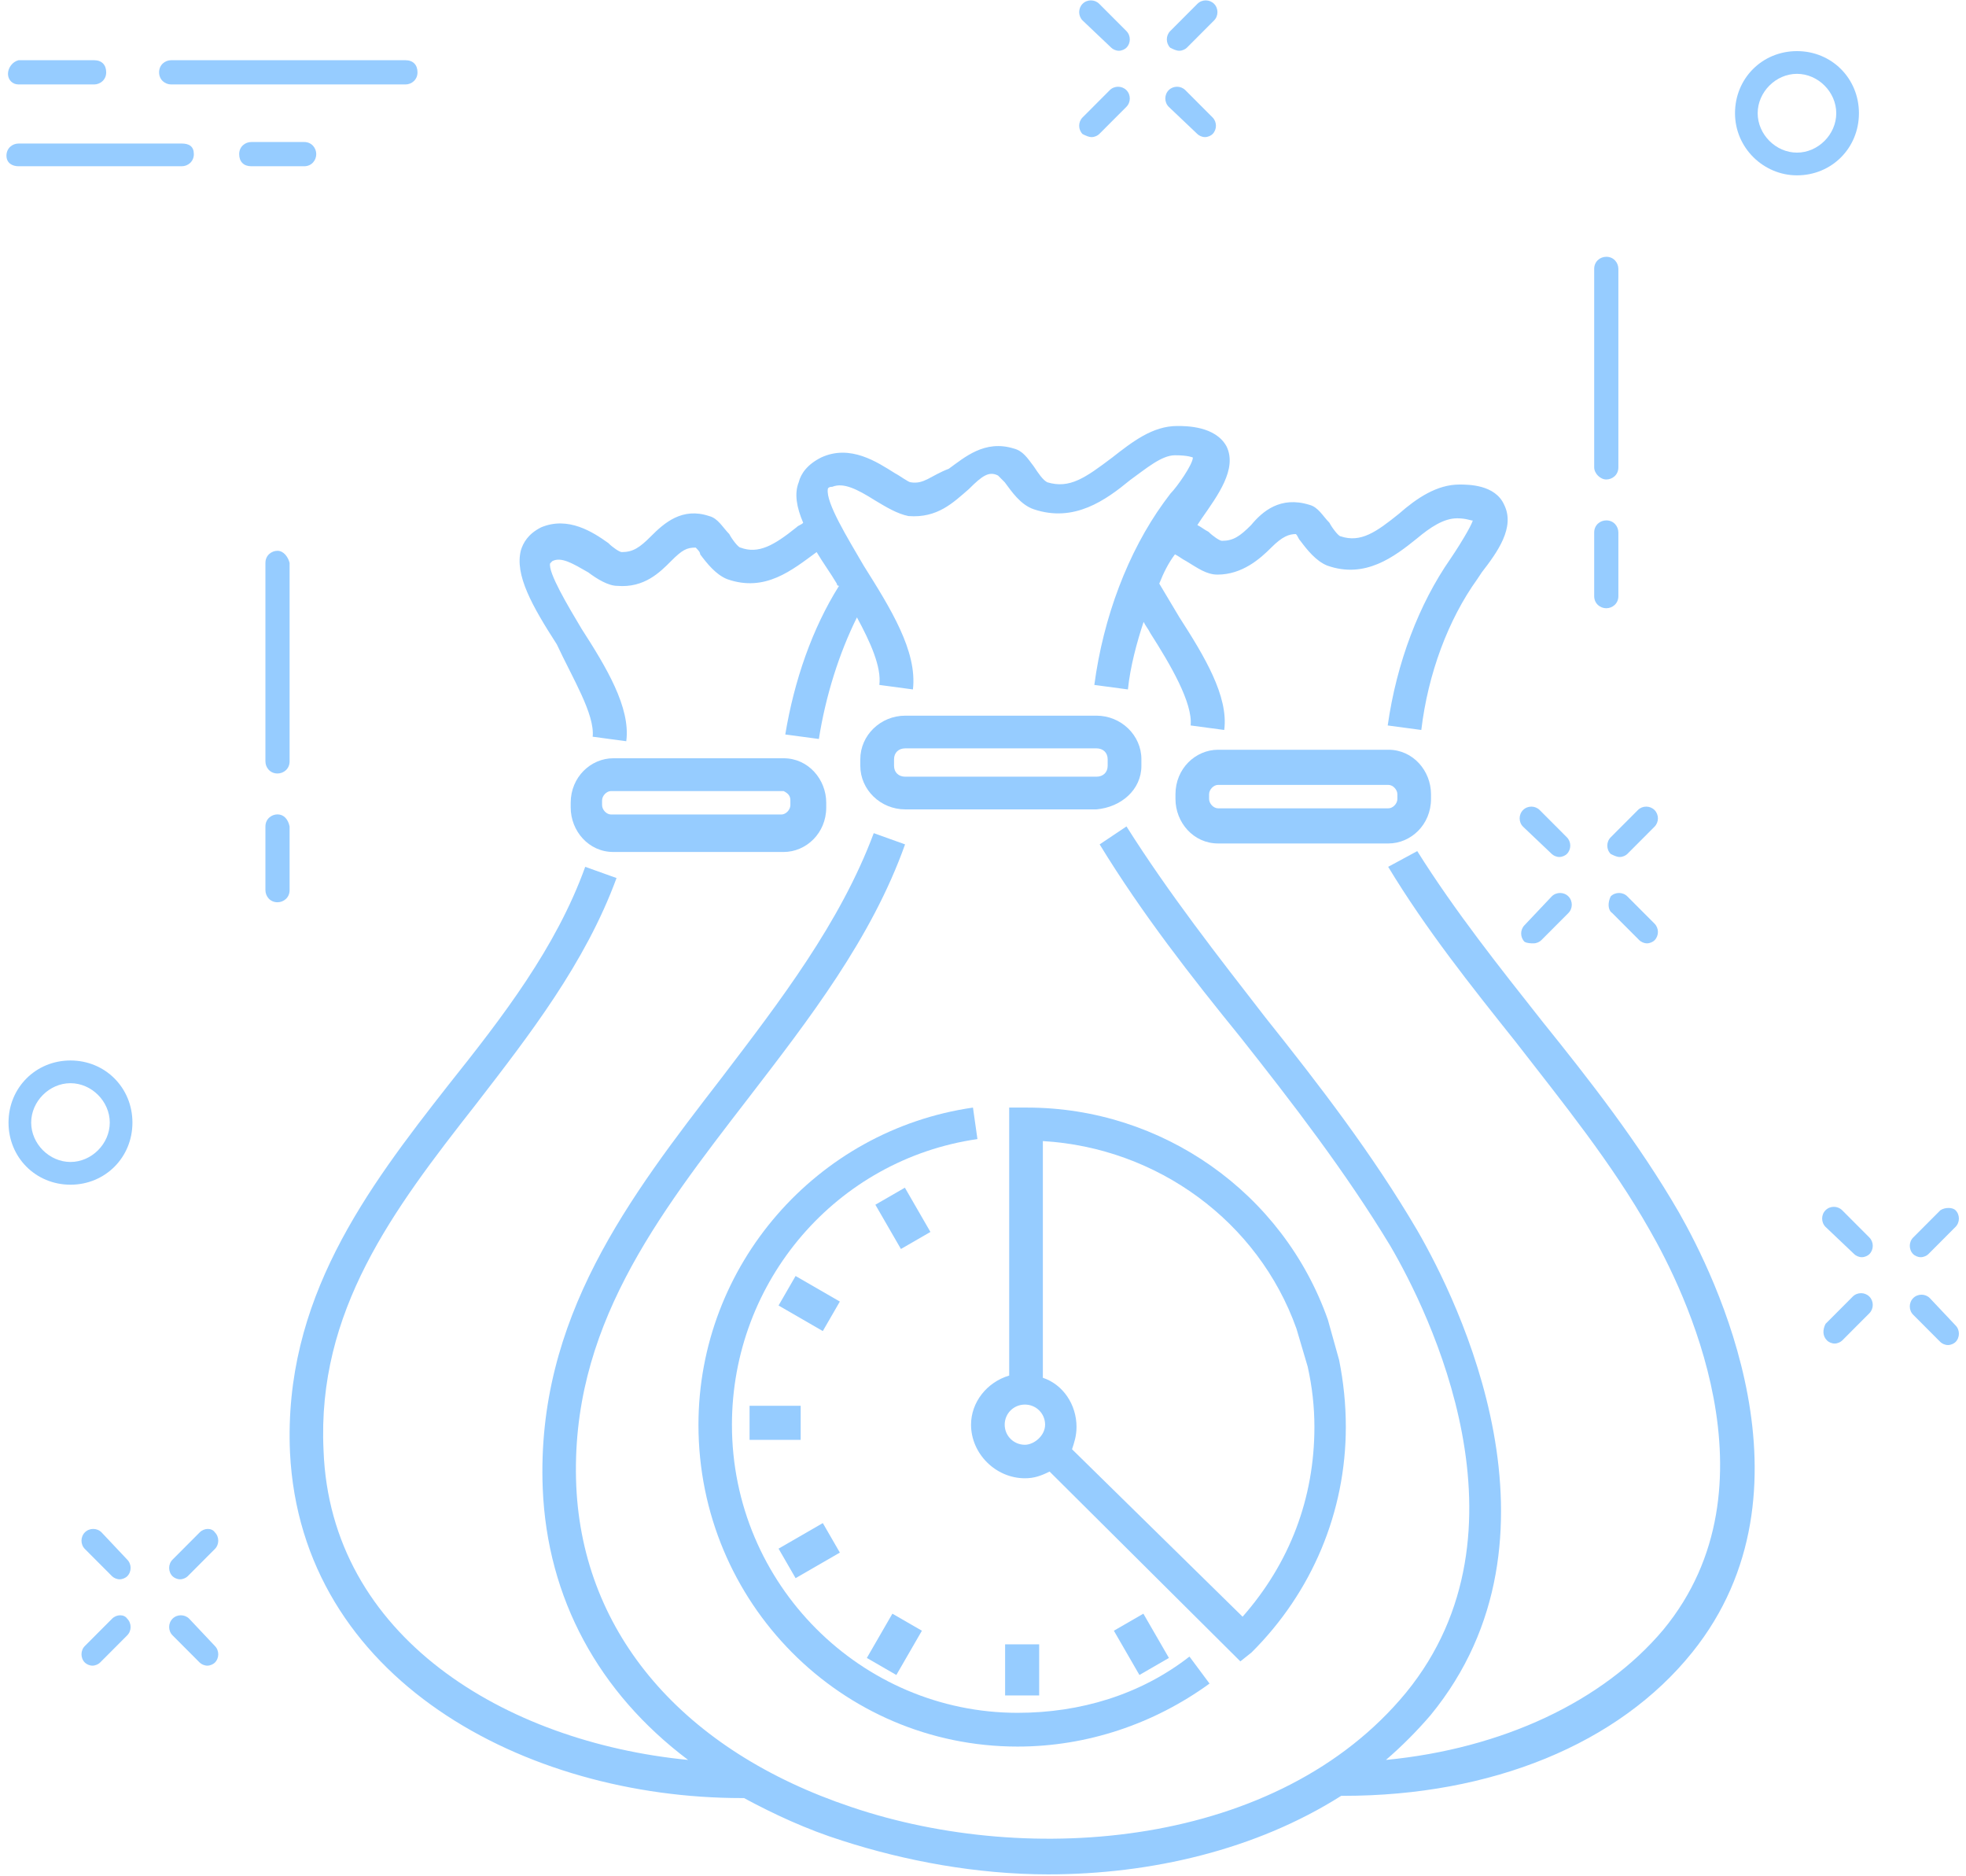 <?xml version="1.0" encoding="UTF-8"?>
<svg width="240px" height="229px" viewBox="0 0 240 229" version="1.1" xmlns="http://www.w3.org/2000/svg" xmlns:xlink="http://www.w3.org/1999/xlink">
    <!-- Generator: Sketch 47.1 (45422) - http://www.bohemiancoding.com/sketch -->
    <title>Mutual Funds</title>
    <desc>Created with Sketch.</desc>
    <defs>
        <rect id="path-1" x="128" y="155" width="1024" height="3093"></rect>
        <filter x="-0.7%" y="-0.2%" width="101.4%" height="100.5%" filterUnits="objectBoundingBox" id="filter-2">
            <feOffset dx="0" dy="2" in="SourceAlpha" result="shadowOffsetOuter1"></feOffset>
            <feGaussianBlur stdDeviation="2" in="shadowOffsetOuter1" result="shadowBlurOuter1"></feGaussianBlur>
            <feColorMatrix values="0 0 0 0 0   0 0 0 0 0   0 0 0 0 0  0 0 0 0.5 0" type="matrix" in="shadowBlurOuter1"></feColorMatrix>
        </filter>
    </defs>
    <g id="Welcome" stroke="none" stroke-width="1" fill="none" fill-rule="evenodd">
        <g id="What-We-Offer" transform="translate(-193, -1183)">
            <g id="Rectangle-14">
                <use fill="black" fill-opacity="1" filter="url(#filter-2)" xlink:href="#path-1"></use>
                <use fill="#FFFFFF" fill-rule="evenodd" xlink:href="#path-1"></use>
            </g>
            <g id="Mutual-Funds" transform="translate(193, 1183)" fill-rule="nonzero" fill="#96CCFF">
                <path d="M118.776,135.177 C99.705,137.923 85.265,154.399 85.265,173.896 C85.265,195.589 102.702,213.164 124.225,213.164 C132.671,213.164 140.844,210.418 147.655,205.475 L145.203,202.18 C139.209,206.848 131.853,209.045 124.225,209.045 C105.154,209.045 89.352,193.392 89.352,173.896 C89.352,156.321 102.157,141.493 119.321,139.021 L118.776,135.177 Z" id="Shape"></path>
                <rect id="Rectangle-path" transform="translate(110.221, 148.695) rotate(-30.001) translate(-110.221, -148.695) " x="108.142" y="145.575" width="4.159" height="6.239"></rect>
                <rect id="Rectangle-path" transform="translate(98.783, 159.093) rotate(-59.994) translate(-98.783, -159.093) " x="96.704" y="155.973" width="4.159" height="6.239"></rect>
                <rect id="Rectangle-path" x="91.504" y="171.571" width="6.239" height="4.159"></rect>
                <rect id="Rectangle-path" transform="translate(98.783, 189.248) rotate(59.999) translate(-98.783, -189.248) " x="96.704" y="186.128" width="4.159" height="6.239"></rect>
                <rect id="Rectangle-path" transform="translate(109.181, 200.686) rotate(-149.999) translate(-109.181, -200.686) " x="107.102" y="197.566" width="4.159" height="6.239"></rect>
                <rect id="Rectangle-path" x="122.699" y="200.686" width="4.159" height="6.239"></rect>
                <rect id="Rectangle-path" transform="translate(139.336, 200.686) rotate(-30.006) translate(-139.336, -200.686) " x="137.257" y="197.566" width="4.159" height="6.239"></rect>
                <path d="M152.785,201.675 C160.183,194.317 164.292,184.506 164.292,174.149 C164.292,171.424 164.018,168.699 163.47,165.973 L162.1,161.068 C156.621,145.533 141.827,135.177 125.389,135.177 L123.197,135.177 L123.197,167.881 C120.458,168.699 118.54,171.152 118.54,173.877 C118.54,177.42 121.553,180.418 125.115,180.418 C126.211,180.418 127.033,180.145 128.129,179.6 L151.416,202.765 L152.785,201.675 Z M125.115,176.33 C123.745,176.33 122.649,175.24 122.649,173.877 C122.649,172.514 123.745,171.424 125.115,171.424 C126.485,171.424 127.581,172.514 127.581,173.877 C127.581,175.24 126.211,176.33 125.115,176.33 Z M130.868,176.875 C131.142,176.057 131.416,175.24 131.416,174.149 C131.416,171.424 129.772,168.971 127.307,168.154 L127.307,139.265 C141.279,140.083 153.607,149.076 158.265,162.158 L159.635,166.791 C160.183,169.244 160.457,171.697 160.457,174.149 C160.457,182.87 157.443,190.774 151.69,197.315 L130.868,176.875 Z" id="Shape"></path>
                <path d="M139.336,93.463 L139.336,92.665 C139.336,89.739 136.866,87.345 133.846,87.345 L110.512,87.345 C107.493,87.345 105.022,89.739 105.022,92.665 L105.022,93.463 C105.022,96.389 107.493,98.783 110.512,98.783 L133.846,98.783 C136.866,98.517 139.336,96.389 139.336,93.463 Z M135.219,93.463 C135.219,94.261 134.67,94.793 133.846,94.793 L110.512,94.793 C109.689,94.793 109.14,94.261 109.14,93.463 L109.14,92.665 C109.14,91.867 109.689,91.335 110.512,91.335 L133.846,91.335 C134.67,91.335 135.219,91.867 135.219,92.665 L135.219,93.463 Z" id="Shape"></path>
                <path d="M72.351,89.915 L76.452,90.465 C76.999,86.342 73.992,81.396 70.985,76.724 C69.344,73.976 66.884,69.854 67.157,68.755 C67.157,68.755 67.157,68.755 67.43,68.48 C68.524,67.93 69.891,68.755 71.805,69.854 C72.898,70.678 74.265,71.503 75.359,71.503 C78.639,71.777 80.553,69.854 81.92,68.48 C83.287,67.106 83.834,66.831 84.927,66.831 C85.201,67.106 85.474,67.381 85.474,67.655 C86.294,68.755 87.388,70.129 88.755,70.678 C93.403,72.327 96.683,69.579 99.691,67.381 C99.691,67.381 99.691,67.381 99.691,67.381 C100.511,68.755 101.331,69.854 102.151,71.228 C102.151,71.228 102.151,71.503 102.425,71.503 C99.144,76.724 96.957,83.045 95.863,89.64 L99.964,90.19 C100.784,84.968 102.425,79.747 104.612,75.35 C106.252,78.373 107.619,81.396 107.346,83.594 L111.446,84.144 C111.993,79.472 108.713,74.251 105.432,69.029 C103.518,65.732 100.784,61.335 101.058,59.686 C101.058,59.686 101.058,59.411 101.604,59.411 C102.971,58.861 104.612,59.686 106.799,61.06 C108.166,61.884 109.533,62.709 110.9,62.984 C114.454,63.258 116.367,61.335 118.281,59.686 C119.922,58.037 120.742,57.487 121.835,58.037 C122.109,58.312 122.382,58.587 122.655,58.861 C123.476,59.961 124.569,61.61 126.21,62.159 C131.131,63.808 134.958,61.06 137.965,58.587 C139.879,57.213 141.793,55.564 143.433,55.564 C143.433,55.564 143.433,55.564 143.433,55.564 C145.074,55.564 145.62,55.838 145.62,55.838 C145.62,56.663 143.707,59.411 142.886,60.235 L142.066,61.335 C137.692,67.381 134.685,75.35 133.591,83.594 L137.692,84.144 C137.965,81.396 138.786,78.373 139.606,75.9 C139.879,76.449 140.153,76.724 140.426,77.274 C142.886,81.121 145.62,85.793 145.347,88.541 L149.448,89.091 C149.995,84.968 146.987,80.022 143.98,75.35 C143.16,73.976 142.34,72.602 141.519,71.228 C142.066,69.854 142.613,68.755 143.433,67.655 C143.98,67.93 144.253,68.205 144.8,68.48 C146.167,69.304 147.261,70.129 148.628,70.129 C151.635,70.129 153.822,68.205 155.189,66.831 C156.556,65.457 157.376,65.182 158.196,65.182 C158.47,65.457 158.47,65.732 158.743,66.006 C159.563,67.106 160.657,68.48 162.024,69.029 C166.671,70.678 170.226,67.93 172.959,65.732 C174.6,64.358 176.24,63.258 177.881,63.258 C177.881,63.258 177.881,63.258 177.881,63.258 C178.974,63.258 179.521,63.533 179.794,63.533 C179.521,64.358 178.154,66.556 177.607,67.381 L177.06,68.205 C173.233,73.701 170.499,80.846 169.405,88.541 L173.506,89.091 C174.326,82.22 176.787,75.625 180.341,70.678 L180.888,69.854 C182.802,67.381 184.989,64.358 183.622,61.61 C182.528,59.136 179.247,59.136 178.154,59.136 C178.154,59.136 178.154,59.136 178.154,59.136 C175.42,59.136 172.959,60.785 170.772,62.709 C168.038,64.907 166.125,66.281 163.664,65.457 C163.391,65.457 162.571,64.358 162.297,63.808 C161.477,62.984 160.93,61.884 159.837,61.61 C156.283,60.51 154.095,62.434 152.729,64.083 C151.362,65.457 150.541,66.006 149.174,66.006 C148.901,66.006 148.081,65.457 147.534,64.907 C146.987,64.632 146.714,64.358 146.167,64.083 L146.714,63.258 C148.628,60.51 151.088,57.213 149.721,54.464 C148.354,51.991 144.8,51.991 143.707,51.991 C143.707,51.991 143.707,51.991 143.707,51.991 C140.699,51.991 138.239,53.915 135.778,55.838 C132.498,58.312 130.584,59.686 127.85,58.861 C127.303,58.587 126.756,57.762 126.21,56.938 C125.389,55.838 124.843,55.014 123.749,54.739 C120.195,53.64 117.734,55.838 115.821,57.213 C113.634,58.037 112.813,59.136 111.173,58.861 C110.9,58.861 109.806,58.037 109.259,57.762 C107.072,56.388 103.791,54.19 100.237,55.838 C98.597,56.663 97.777,57.762 97.503,58.861 C96.957,60.235 97.23,61.884 98.05,63.808 C97.777,64.083 97.503,64.083 97.23,64.358 C94.496,66.556 92.582,67.655 90.395,66.831 C90.122,66.831 89.302,65.732 89.028,65.182 C88.208,64.358 87.661,63.258 86.568,62.984 C83.287,61.884 81.1,63.808 79.46,65.457 C78.093,66.831 77.273,67.381 75.906,67.381 C75.632,67.381 74.812,66.831 74.265,66.281 C72.351,64.907 69.344,62.984 66.063,64.358 C64.423,65.182 63.876,66.281 63.603,67.106 C62.783,70.129 64.97,73.976 67.977,78.648 C69.891,82.77 72.625,87.167 72.351,89.915 Z" id="Shape"></path>
                <path d="M74.867,92.544 C72.131,92.544 69.668,94.832 69.668,97.977 L69.668,98.549 C69.668,101.409 71.857,103.982 74.867,103.982 L95.664,103.982 C98.4,103.982 100.863,101.695 100.863,98.549 L100.863,97.977 C100.863,95.118 98.674,92.544 95.664,92.544 L74.867,92.544 L74.867,92.544 Z M96.485,97.691 L96.485,98.263 C96.485,98.835 95.937,99.407 95.39,99.407 L74.594,99.407 C74.046,99.407 73.499,98.835 73.499,98.263 L73.499,97.691 C73.499,97.119 74.046,96.548 74.594,96.548 L95.664,96.548 C96.211,96.834 96.485,97.119 96.485,97.691 Z" id="Shape"></path>
                <path d="M204.956,147.969 C200.042,139.479 194.035,131.81 188.301,124.69 C183.113,118.117 177.653,111.27 173.011,103.875 L169.462,105.793 C174.103,113.461 179.564,120.308 185.025,127.155 C190.758,134.549 196.765,141.944 201.407,150.16 C205.502,157.28 217.516,181.381 203.045,198.909 C195.673,207.673 183.386,213.424 169.189,214.794 C171.1,213.15 173.011,211.233 174.649,209.316 C192.397,187.68 177.926,158.65 173.011,150.16 C167.55,140.848 160.997,132.358 154.445,124.142 C148.711,116.747 142.704,109.079 137.516,100.863 L134.24,103.054 C139.428,111.544 145.434,119.212 151.441,126.607 C157.721,134.549 164.274,143.039 169.735,152.077 C174.376,160.019 187.755,186.859 171.646,206.577 C156.083,225.475 125.776,227.939 103.933,220.545 C83.455,213.698 71.168,199.457 70.349,181.381 C69.53,162.21 80.179,148.517 91.373,134.001 C98.745,124.416 106.39,114.556 110.486,103.054 L106.663,101.684 C102.568,112.639 95.196,122.225 88.097,131.536 C76.902,146.052 65.435,160.841 66.254,181.655 C66.8,195.075 73.08,206.577 84.001,214.794 C61.612,212.603 40.315,199.731 39.496,176.999 C38.677,160.019 47.96,147.695 58.063,134.823 C64.616,126.333 71.441,117.569 75.264,107.162 L71.441,105.793 C67.892,115.652 61.339,124.142 54.786,132.358 C44.684,145.23 34.582,158.65 35.401,177.273 C36.766,204.934 64.069,219.449 90.554,219.449 C90.554,219.449 90.554,219.449 90.827,219.449 C94.377,221.367 98.472,223.284 102.841,224.653 C110.486,227.118 119.223,228.761 127.96,228.761 C140.52,228.761 153.352,225.748 163.728,219.176 C163.728,219.176 163.728,219.176 164.001,219.176 C182.021,219.176 197.584,212.876 206.594,201.648 C222.431,181.929 209.325,155.637 204.956,147.969 Z" id="Shape"></path>
                <path d="M148.695,91.504 C145.958,91.504 143.496,93.792 143.496,96.938 L143.496,97.509 C143.496,100.369 145.685,102.942 148.695,102.942 L169.491,102.942 C172.228,102.942 174.69,100.655 174.69,97.509 L174.69,96.938 C174.69,94.078 172.501,91.504 169.491,91.504 L148.695,91.504 L148.695,91.504 Z M170.586,96.938 L170.586,97.509 C170.586,98.081 170.038,98.653 169.491,98.653 L148.695,98.653 C148.147,98.653 147.6,98.081 147.6,97.509 L147.6,96.938 C147.6,96.366 148.147,95.794 148.695,95.794 L169.491,95.794 C170.038,95.794 170.586,96.366 170.586,96.938 Z" id="Shape"></path>
                <path d="M196.087,58.519 C196.825,58.519 197.563,57.964 197.563,57.039 L197.563,32.819 C197.563,32.079 197.009,31.34 196.087,31.34 C195.349,31.34 194.611,31.894 194.611,32.819 L194.611,57.039 C194.611,57.779 195.349,58.519 196.087,58.519 Z" id="Shape"></path>
                <path d="M196.087,74.234 C196.825,74.234 197.563,73.68 197.563,72.755 L197.563,64.99 C197.563,64.25 197.009,63.511 196.087,63.511 C195.349,63.511 194.611,64.065 194.611,64.99 L194.611,72.755 C194.611,73.68 195.349,74.234 196.087,74.234 Z" id="Shape"></path>
                <path d="M33.878,67.223 C33.14,67.223 32.402,67.778 32.402,68.702 L32.402,92.923 C32.402,93.662 32.955,94.402 33.878,94.402 C34.615,94.402 35.353,93.847 35.353,92.923 L35.353,68.702 C35.169,67.963 34.615,67.223 33.878,67.223 Z" id="Shape"></path>
                <path d="M33.878,99.394 C33.14,99.394 32.402,99.949 32.402,100.873 L32.402,108.639 C32.402,109.378 32.955,110.118 33.878,110.118 C34.615,110.118 35.353,109.563 35.353,108.639 L35.353,100.873 C35.169,99.949 34.615,99.394 33.878,99.394 Z" id="Shape"></path>
                <path d="M189.432,104.223 C189.617,104.408 189.986,104.593 190.354,104.593 C190.723,104.593 191.092,104.408 191.277,104.223 C191.83,103.669 191.83,102.744 191.277,102.19 L187.956,98.862 C187.403,98.307 186.48,98.307 185.927,98.862 C185.373,99.416 185.373,100.341 185.927,100.895 L189.432,104.223 Z" id="Shape"></path>
                <path d="M196.811,111.434 L200.132,114.762 C200.316,114.947 200.685,115.132 201.054,115.132 C201.423,115.132 201.792,114.947 201.977,114.762 C202.53,114.207 202.53,113.283 201.977,112.728 L198.656,109.4 C198.103,108.846 197.18,108.846 196.627,109.4 C196.258,110.14 196.258,111.064 196.811,111.434 Z" id="Shape"></path>
                <path d="M187.218,115.132 C187.587,115.132 187.956,114.947 188.141,114.762 L191.461,111.434 C192.015,110.879 192.015,109.955 191.461,109.4 C190.908,108.846 189.986,108.846 189.432,109.4 L186.111,112.913 C185.558,113.468 185.558,114.392 186.111,114.947 C186.48,115.132 186.849,115.132 187.218,115.132 Z" id="Shape"></path>
                <path d="M197.734,104.593 C198.103,104.593 198.472,104.408 198.656,104.223 L201.977,100.895 C202.53,100.341 202.53,99.416 201.977,98.862 C201.423,98.307 200.501,98.307 199.948,98.862 L196.627,102.19 C196.073,102.744 196.073,103.669 196.627,104.223 C196.996,104.408 197.365,104.593 197.734,104.593 Z" id="Shape"></path>
                <path d="M226.359,153.067 C226.543,153.252 226.912,153.437 227.281,153.437 C227.65,153.437 228.019,153.252 228.204,153.067 C228.757,152.512 228.757,151.588 228.204,151.033 L224.883,147.705 C224.33,147.15 223.407,147.15 222.854,147.705 C222.3,148.26 222.3,149.184 222.854,149.739 L226.359,153.067 Z" id="Shape"></path>
                <path d="M235.583,158.429 C235.03,157.874 234.107,157.874 233.554,158.429 C233,158.983 233,159.908 233.554,160.463 L236.874,163.791 C237.059,163.976 237.428,164.16 237.797,164.16 C238.166,164.16 238.535,163.976 238.719,163.791 C239.273,163.236 239.273,162.311 238.719,161.757 L235.583,158.429 Z" id="Shape"></path>
                <path d="M223.038,163.606 C223.223,163.791 223.592,163.976 223.961,163.976 C224.33,163.976 224.699,163.791 224.883,163.606 L228.204,160.278 C228.757,159.723 228.757,158.799 228.204,158.244 C227.65,157.689 226.728,157.689 226.174,158.244 L222.854,161.572 C222.485,162.311 222.485,163.051 223.038,163.606 Z" id="Shape"></path>
                <path d="M236.874,147.705 L233.554,151.033 C233,151.588 233,152.512 233.554,153.067 C233.738,153.252 234.107,153.437 234.476,153.437 C234.845,153.437 235.214,153.252 235.399,153.067 L238.719,149.739 C239.273,149.184 239.273,148.26 238.719,147.705 C238.35,147.335 237.428,147.335 236.874,147.705 Z" id="Shape"></path>
                <path d="M135.661,5.825 C135.846,6.01 136.215,6.195 136.584,6.195 C136.953,6.195 137.322,6.01 137.506,5.825 C138.06,5.27 138.06,4.346 137.506,3.791 L134.185,0.463 C133.632,-0.092 132.71,-0.092 132.156,0.463 C131.603,1.018 131.603,1.942 132.156,2.497 L135.661,5.825 Z" id="Shape"></path>
                <path d="M146.177,16.364 C146.361,16.548 146.73,16.733 147.099,16.733 C147.468,16.733 147.837,16.548 148.022,16.364 C148.575,15.809 148.575,14.884 148.022,14.33 L144.701,11.002 C144.147,10.447 143.225,10.447 142.672,11.002 C142.118,11.556 142.118,12.481 142.672,13.036 L146.177,16.364 Z" id="Shape"></path>
                <path d="M133.263,16.733 C133.632,16.733 134.001,16.548 134.185,16.364 L137.506,13.036 C138.06,12.481 138.06,11.556 137.506,11.002 C136.953,10.447 136.03,10.447 135.477,11.002 L132.156,14.33 C131.603,14.884 131.603,15.809 132.156,16.364 C132.525,16.548 132.894,16.733 133.263,16.733 Z" id="Shape"></path>
                <path d="M143.963,6.195 C144.332,6.195 144.701,6.01 144.885,5.825 L148.206,2.497 C148.76,1.942 148.76,1.018 148.206,0.463 C147.653,-0.092 146.73,-0.092 146.177,0.463 L142.856,3.791 C142.303,4.346 142.303,5.27 142.856,5.825 C143.225,6.01 143.594,6.195 143.963,6.195 Z" id="Shape"></path>
                <path d="M12.393,187.017 C11.84,186.463 10.917,186.463 10.364,187.017 C9.81,187.572 9.81,188.496 10.364,189.051 L13.684,192.379 C13.869,192.564 14.238,192.749 14.607,192.749 C14.976,192.749 15.345,192.564 15.529,192.379 C16.083,191.824 16.083,190.9 15.529,190.345 L12.393,187.017 Z" id="Shape"></path>
                <path d="M23.093,197.556 C22.54,197.001 21.617,197.001 21.064,197.556 C20.51,198.111 20.51,199.035 21.064,199.59 L24.384,202.918 C24.569,203.103 24.938,203.288 25.307,203.288 C25.676,203.288 26.045,203.103 26.229,202.918 C26.783,202.363 26.783,201.439 26.229,200.884 L23.093,197.556 Z" id="Shape"></path>
                <path d="M13.684,197.556 L10.364,200.884 C9.81,201.439 9.81,202.363 10.364,202.918 C10.548,203.103 10.917,203.288 11.286,203.288 C11.655,203.288 12.024,203.103 12.209,202.918 L15.529,199.59 C16.083,199.035 16.083,198.111 15.529,197.556 C15.16,197.001 14.238,197.001 13.684,197.556 Z" id="Shape"></path>
                <path d="M24.384,187.017 L21.064,190.345 C20.51,190.9 20.51,191.824 21.064,192.379 C21.248,192.564 21.617,192.749 21.986,192.749 C22.355,192.749 22.724,192.564 22.909,192.379 L26.229,189.051 C26.783,188.496 26.783,187.572 26.229,187.017 C25.86,186.463 24.938,186.463 24.384,187.017 Z" id="Shape"></path>
                <path d="M219.366,21.4 C223.609,21.4 226.93,18.072 226.93,13.819 C226.93,9.567 223.609,6.239 219.366,6.239 C215.123,6.239 211.802,9.567 211.802,13.819 C211.802,18.072 215.307,21.4 219.366,21.4 Z M219.366,9.012 C221.949,9.012 224.162,11.231 224.162,13.819 C224.162,16.408 221.949,18.627 219.366,18.627 C216.783,18.627 214.569,16.408 214.569,13.819 C214.569,11.231 216.783,9.012 219.366,9.012 Z" id="Shape"></path>
                <path d="M8.604,129.428 C4.36,129.428 1.04,132.756 1.04,137.008 C1.04,141.261 4.36,144.589 8.604,144.589 C12.847,144.589 16.167,141.261 16.167,137.008 C16.167,132.756 12.847,129.428 8.604,129.428 Z M8.604,141.815 C6.021,141.815 3.807,139.597 3.807,137.008 C3.807,134.42 6.021,132.201 8.604,132.201 C11.186,132.201 13.4,134.42 13.4,137.008 C13.4,139.597 11.186,141.815 8.604,141.815 Z" id="Shape"></path>
                <path d="M20.897,10.307 L49.491,10.307 C50.229,10.307 50.967,9.752 50.967,8.827 C50.967,7.903 50.414,7.348 49.491,7.348 L20.897,7.348 C20.159,7.348 19.421,7.903 19.421,8.827 C19.421,9.752 20.159,10.307 20.897,10.307 Z" id="Shape"></path>
                <path d="M2.264,10.307 L11.488,10.307 C12.226,10.307 12.964,9.752 12.964,8.827 C12.964,7.903 12.41,7.348 11.488,7.348 L2.264,7.348 C1.526,7.533 0.973,8.273 0.973,9.012 C0.973,9.752 1.526,10.307 2.264,10.307 Z" id="Shape"></path>
                <path d="M2.264,20.291 L22.188,20.291 C22.926,20.291 23.664,19.736 23.664,18.811 C23.664,17.887 23.11,17.517 22.188,17.517 L2.264,17.517 C1.526,17.517 0.788,18.072 0.788,18.996 C0.788,19.921 1.526,20.291 2.264,20.291 Z" id="Shape"></path>
                <path d="M38.607,18.811 C38.607,18.072 38.053,17.332 37.131,17.332 L30.674,17.332 C29.936,17.332 29.198,17.887 29.198,18.811 C29.198,19.736 29.752,20.291 30.674,20.291 L37.131,20.291 C38.053,20.291 38.607,19.551 38.607,18.811 Z" id="Shape"></path>
            </g>
        </g>
    </g>
</svg>